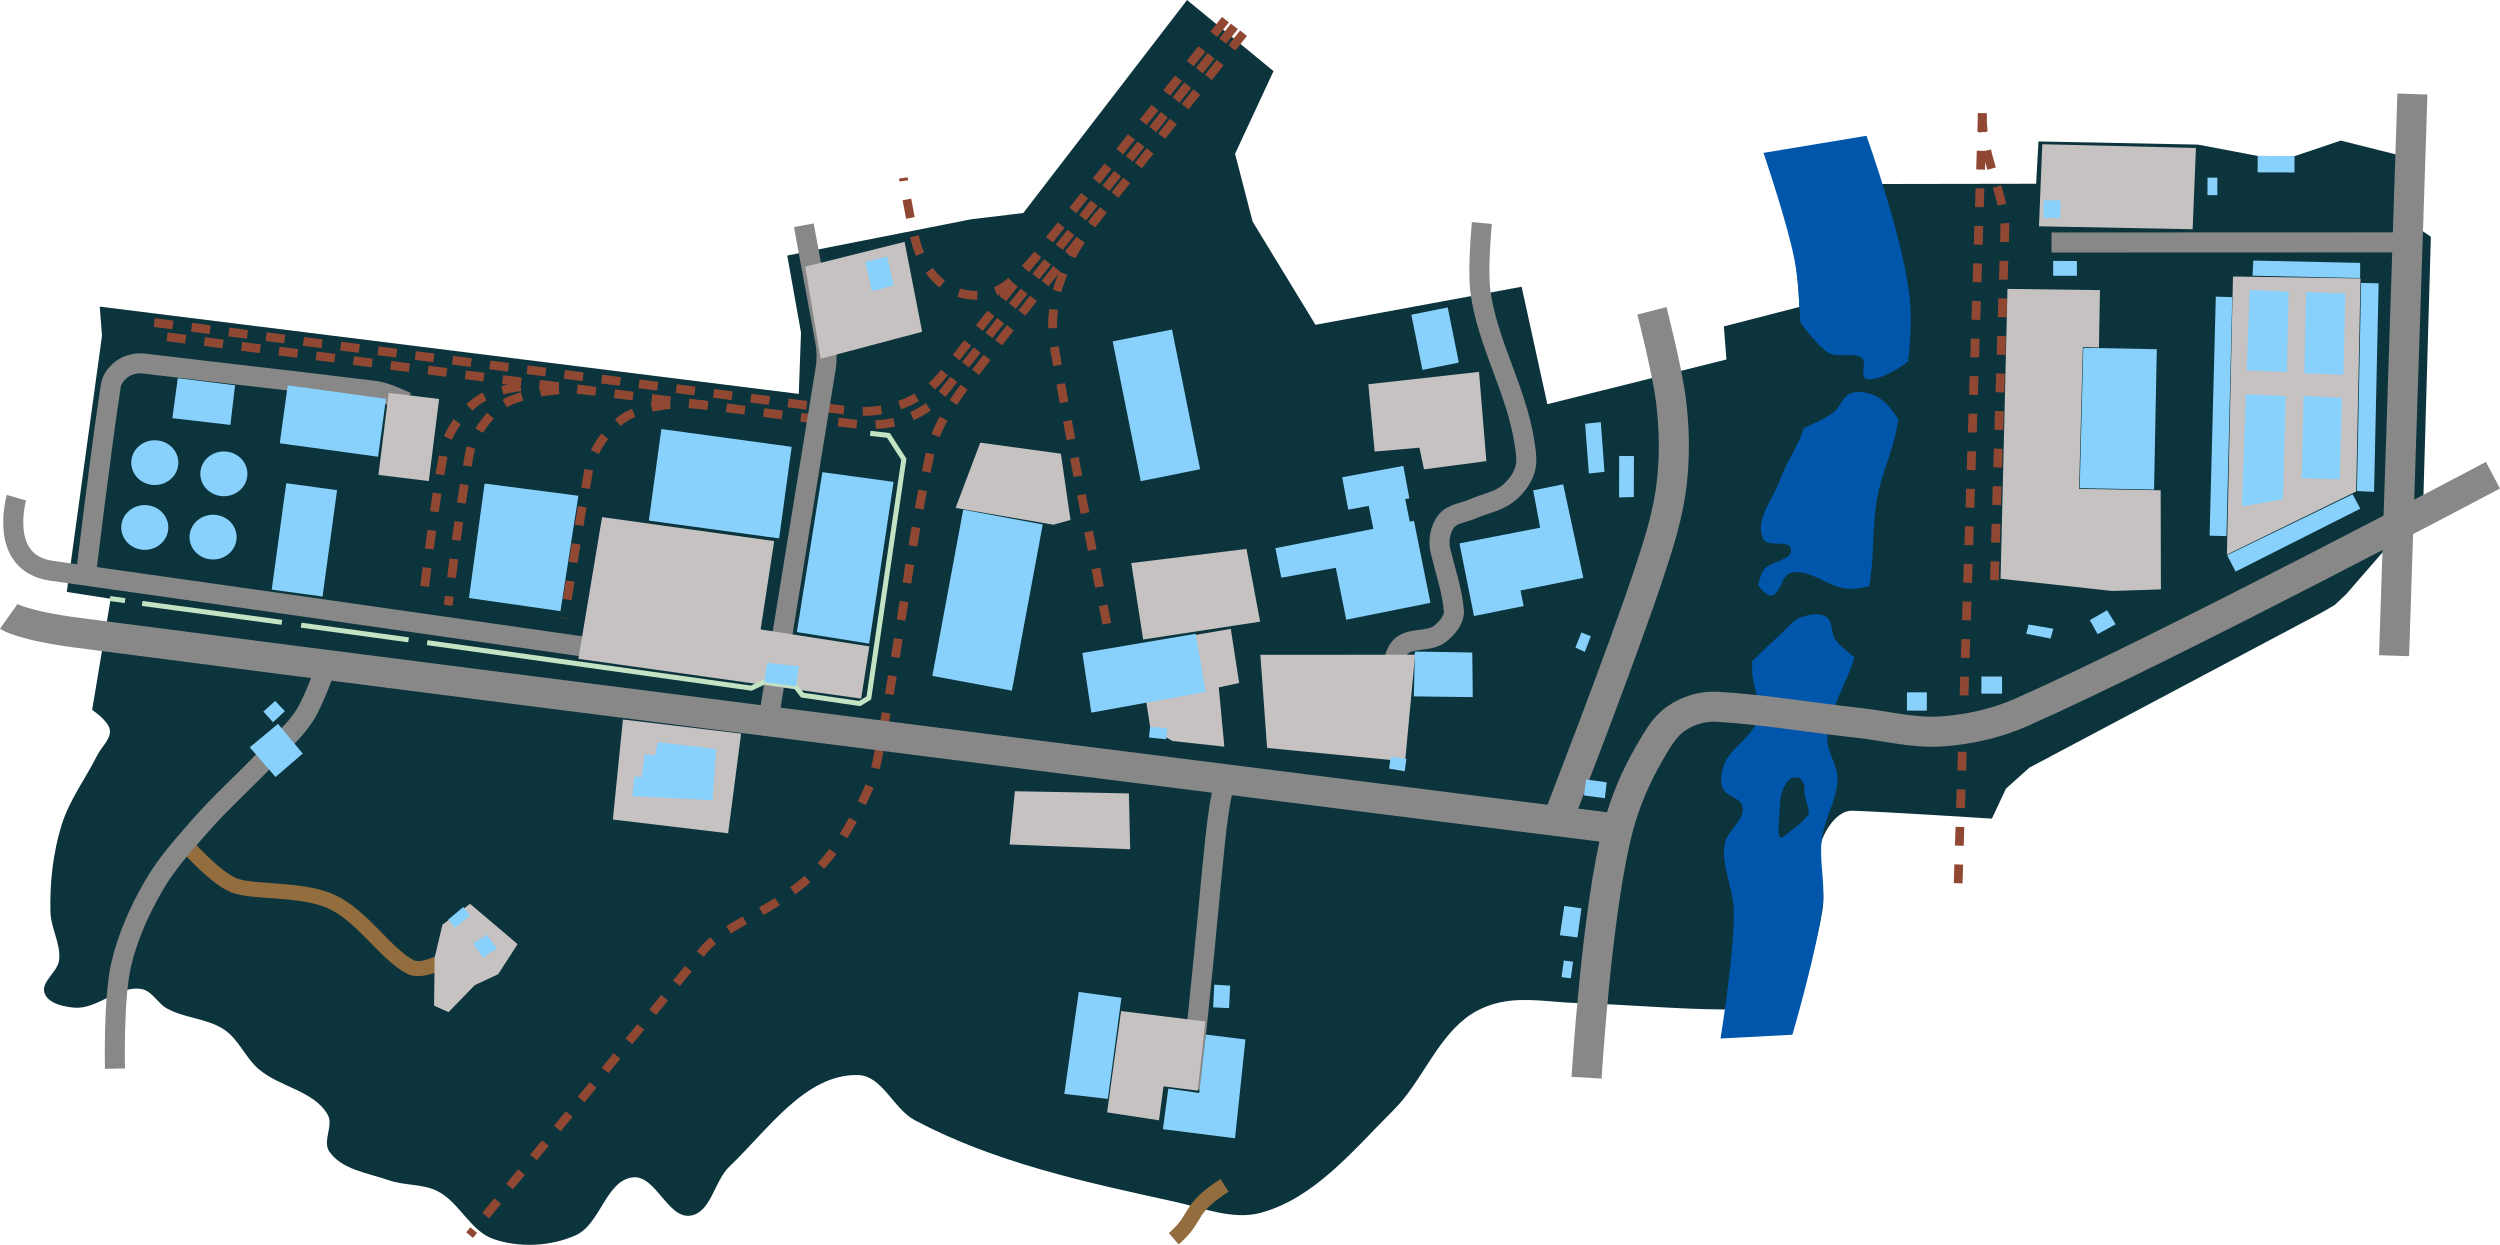 <svg xmlns="http://www.w3.org/2000/svg" xml:space="preserve" id="svg89" width="1995.644" height="993.699" version="1.1" viewBox="0 0 1995.645 993.699">
  <style id="style_common">
    .cement { fill:#c6c2c2 }
    .land { fill:#0c343c }
    .rock { fill:#ffffcd }
    .water { fill:#0056ab }
    .wood { fill:#593700 }
    .tarmac { fill:#888 }
    .gravel { fill:#946d3e }
    .building { fill:#88d1fd }
    .map_border { fill:none;stroke:#000;stroke-width:8 }
    .fence { fill:none;stroke:#c4e3c3;stroke-width:4 }
    .road_tarmac { fill:none;stroke:#888;stroke-width:16 }
    .road_gravel { fill:none;stroke:#946d3e;stroke-width:12 }
    .road_rail { fill:none;stroke:#914833;stroke-dasharray:15;stroke-width:7 }
    .danger { fill:red;fill-opacity:.4;stroke:red;stroke-dasharray:8,4;stroke-width:4 }
  </style>
  <g id="Ground_Level">
    <g id="Base_Terrain" class="land" data-name="Base Terrain">
      <path id="Base_Map_Shape" d="M947.582 0 816.819 170.064l-41.15 4.904-147.236 29.015 10.972 61.489-1.778 48.968-558.019-69.68 1.809 23.291-28.111 204.474 35.031 5.438-14.782 88.689s13.175 8.873 14.122 15.899c1.008 7.481-6.633 13.566-10.022 20.314-9.36 18.636-22.313 35.782-28.477 55.703-6.896 22.289-9.484 46.1-8.903 69.424.325 13.032 8.437 25.549 6.901 38.494-1.132 9.534-14.879 17.361-11.579 26.38 2.989 8.17 14.775 10.659 23.435 11.485 18.681 1.788 35.934-18.433 54.333-14.742 8.159 1.637 12.443 11.267 19.708 15.323 14.414 8.05 32.842 7.91 46.394 17.339 11.143 7.752 16.441 21.839 26.629 30.81 16.68 14.685 44.696 17.469 55.555 36.859 4.715 8.42-4.216 20.842 1.042 28.934 9.602 14.783 30.875 17.384 47.51 23.218 12.557 4.405 27.054 2.767 38.958 8.716 17.582 8.791 26.24 31.927 44.833 38.304 20.677 7.093 45.538 5.864 65.513-3.017 19.816-8.811 24.185-44.03 45.758-46.251 18.311-1.883 27.843 33.424 46.023 30.527 16.42-2.617 18.889-27.673 30.943-39.125 30.476-28.955 60.77-74.219 102.79-73.062 19.227.528 28.138 26.939 45.121 35.967 64.071 34.053 136.808 49.649 207.684 65.17 22.549 4.94 46.419 14.843 68.685 8.784 42.98-11.691 74.08-50.362 105.68-81.746 22.1-21.948 33.19-54.26 57.67-73.52 8.05-6.337 17.95-10.624 27.98-12.749 19.87-4.214 40.64.052 60.95.603 38.69 1.044 77.3 4.815 116 5.123 19.76.158 59.25-1.673 59.25-1.673s17.39-52.63 21.06-79.942c2.51-18.737-7.29-39.501.53-56.71 4.21-9.269 12.64-20.554 22.82-20.301 21.54.536 111.59 6.28 111.59 6.28l11.23-23.907 18.69-16.778 233.79-124.045 10.05-5.867 9.1-8.576 34.37-39.535.34-20.559 26.75-12.412 6.1-212.816-27.77-18.817 1.32-46.517-45.46-11.42-36.76 12.399-29.51-.139-47.78-9.037-127.25-2.524-1.89 33.761-124.77.213-79.96 14.052c11.15 26.918 14.78 56.227 15.77 84.069l-60.29 15.55 2.03 26.395-142.95 35.69-20.53-93.733-164.57 30.363-50.162-82.376-14.017-54.13 30.699-65.958Z"/>
    </g>
    <g id="River" class="water">
      <path id="River-3" d="M1449.53 490.292c-4.24.038-8.74 1.299-12.56 2.729-5.26 1.976-8.88 6.918-13.01 10.729-8.23 7.589-20.67 19.645-25.29 24.1.01 2.175.01 4.356.01 6.5-.03 13.12 7.92 26.395 4.62 39.092-3.95 15.171-22.51 23.266-27.56 38.106-1.89 5.576-2.79 12.231-.51 17.665 2.77 6.622 14.45 7.581 15.81 14.634 2.11 10.947-12.67 19.182-14.37 30.199-2.73 17.657 7.04 35.234 7.34 53.099.57 34.128-10.61 101.841-10.61 101.841l57.39-3.012s20.21-68.795 24.28-104.072c2-17.371-3.1-35.124-.76-52.453 2.2-16.372 12.38-31.453 12.45-47.973.05-11.15-8.54-21.308-8.11-32.448.89-22.664 15.46-42.67 21.67-64.504-3.01-2.205-11.41-8.488-15.17-13.843-3.76-5.368-1.85-14.653-7.34-18.246-2.18-1.429-4.74-2.048-7.43-2.133-.28-.01-.56-.013-.85-.01Zm-12.86 130.639c1.74 1.929 4.15 5.721 3.79 8.072-1.15 7.559 5.38 17.577 2.76 21.604-3.86 5.938-17.76 15.912-19.84 17.378-6.01 4.243-2.86-14.553-2.72-21.911.11-5.432.51-11.091 2.65-16.084 1.47-3.44 3.48-7.182 6.77-8.956.47-.252 6.24-.497 6.59-.103Z"/>
      <path id="River-2" d="M1483.66 312.902c-.35.005-.71.018-1.06.038-1.87.113-3.7.461-5.44 1.102-6.23 2.301-7.98 10.829-13.22 14.905-6.65 5.165-18 10.193-23.92 12.73-4.39 14.139-13.85 26.708-18.84 40.77-5.55 15.651-21.14 33.228-13.48 47.963 3.58 6.886 20.61.073 21.96 7.712 1.75 9.843-19.49 9.777-23.13 19.087-1.23 3.15-2.26 6.417-3.13 9.762 2.88 4.014 6.66 8.293 9.99 8.401 7.9.26 8.05-15.549 15.61-17.835 15.13-4.567 29.98 11.385 45.75 12.426 5.24.348 12.42-.949 17.44-1.97.21-1.39.43-2.779.63-4.172 3.24-22.311 1.76-45.211 5.84-67.383 3.32-18.04 11.6-34.916 15.1-52.924.58-2.957 1.15-5.926 1.73-8.893-4.21-6.082-10.55-14.365-16.38-17.542-4.25-2.321-9.39-4.006-14.38-4.167-.36-.012-.71-.015-1.07-.01Z"/>
      <path id="River-1" d="m1489.93 108.394-82.22 13.634s19.28 56.375 24.79 85.551c3.09 16.396 3.59 33.171 4.67 49.838 3.09 4.212 14.14 19.085 21.99 23.997 7.68 4.797 19.33-.861 26.83 4.199 4.97 3.355-2.01 15.106 3.74 16.813 8.5 2.527 27.6-9.084 33.4-13.908 1.88-15.767 2.74-31.581 1.55-47.347-3.42-45.621-34.75-132.777-34.75-132.777Z"/>
    </g>
    <g id="Railway" class="road_rail">
      <path d="M374.839 985.93S497.68 837.026 561.803 758.183c12.036-14.798 43.56-28.304 57.924-38.028 14.452-9.783 25.164-17.475 35.434-28.674 11.528-12.572 20.64-27.345 28.634-42.413 6.698-12.622 13.088-25.782 15.97-39.776 16.72-81.175 24.79-163.979 42.773-247.865 4.657-21.721 19.988-43.557 33.646-61.076 72.574-93.103 218.435-276.349 218.435-276.349" style="stroke-dashoffset:9.8"/>
      <path d="M121.668 267.385s371.495 47.423 553.91 70.25c14.429 1.808 29.74 2.444 43.584-2.018 12.659-4.078 25.111-11.4 33.436-21.771C824.599 224.161 986.62 19.462 986.62 19.462" style="stroke-dashoffset:18.2"/>
      <path d="M883.94 499.884s-29.315-145.203-42.248-222.411c-2.043-12.196-2.088-22.522.293-37.097 5.349-32.733 35.47-68.96 35.47-68.96" style="stroke-dashoffset:28"/>
      <path d="m1563.1 705.054 19.73-627.524"/>
      <path d="M123.149 257.51s373.124 46.917 553.908 70.253c14.685 1.895 30.312-.028 44.081-5.474 13.012-5.15 23.543-13.105 32.151-24.142C825.009 206.203 983.164 9.588 983.164 9.588"/>
      <path d="M450.472 493.73s11.596-76.145 19.823-120.33c2.857-15.336 18.844-36.463 33.126-42.74 29.733-13.068 63.748-6.673 63.748-6.673" style="stroke-dashoffset:14.7"/>
      <path d="M337.662 479.756s8.723-76.718 16.951-120.903c2.857-15.336 18.774-36.624 33.123-42.741 32.868-14.009 65.005-6.046 65.005-6.046" style="stroke-dashoffset:18.2"/>
      <path d="M357.763 483.201s8.726-76.715 16.953-120.903c2.855-15.336 18.619-36.999 33.124-42.738 32.239-12.757 64.689-7.617 64.689-7.617" style="stroke-dashoffset:7.7;stroke-width:7.0"/>
      <path d="M1591.81 470.717s5.54-189.951 8.56-287.058c.86-27.667-18.11-55.742-18.11-93.049" style="stroke-dashoffset:22.4"/>
      <path d="M721.122 142.043s3.122 22.597 9.363 48.854c3.542 14.905 12.29 30.262 25.281 38.382 10.202 6.378 24.298 8.19 35.796 4.644 18.238-5.625 42.77-38.067 42.77-38.067" style="stroke-dashoffset:12.6"/>
    </g>
    <g id="Dirt_Roads" class="road_gravel">
      <path d="M147.745 673.45s23.128 26.834 38.941 33.271c14.771 6.015 53.987 2.096 77.951 13.04 24.798 11.325 43.069 41.892 63.017 52.133 12.532 6.432 40.204-13.028 40.204-13.028"/>
      <path d="M977.523 946.249c-30.424 19.367-20.641 25.446-40.564 42.578"/>
    </g>
    <g id="Roads" class="road_tarmac">
      <path d="M260.639 530.992s-9.582 27.925-17.484 40.224c-7.973 12.407-19.498 22.137-29.58 32.898-17.659 18.851-37.154 35.98-54.124 55.45-12.97 14.883-26.412 29.703-36.33 46.772-11.593 19.95-21.307 41.471-26.471 63.958-6.184 26.936-4.887 82.764-4.887 82.764"/>
      <path d="M13.133 397.317s-15.14 52.22 28.084 58.312C206.32 478.897 618.776 538.103 618.776 538.103"/>
      <path d="M613.502 574.191s37.318-229.337 45.57-279.947c1.162-7.126 1.017-14.558-.283-21.661-7.438-40.66-17.128-92.787-17.128-92.787"/>
      <path d="M68.178 462.109s12.406-103.547 20.281-154.257c.885-5.699 5.274-10.892 10.105-14.041 4.817-3.138 11.171-4.259 16.878-3.558 58.766 7.198 125.525 14.442 184.551 21.883 8.623 1.087 24.51 8.889 24.51 8.889"/>
      <path d="M978.302 622.019c-9.432 31.245-9.59 79.802-28.416 247.036"/>
      <path d="M1182.93 178.026s-3.58 36.448-1.21 54.447c5.45 41.427 28.84 79.025 35.1 120.338 1.12 7.424 2.64 15.361.38 22.525-2.32 7.356-7.57 13.901-13.59 18.728-7.86 6.308-18.53 7.91-27.72 12.036-7.17 3.22-16.54 3.744-21.39 9.928-4.95 6.307-6.52 15.802-4.65 23.594 3.95 16.407 9.64 33.103 10.72 48.043.51 7.126-5.53 13.874-11.13 18.324-8.64 6.875-23.82 2.411-31.46 10.388-7.15 7.464-8.43 29.831-8.43 29.831"/>
      <path d="m1919.3 193.47-281.67.111"/>
    </g>
    <g id="Main_Roads" class="road_tarmac" style="stroke-width:24.0">
      <path d="M1990.02 379.354s-258.25 136.938-376.53 189.313c-20.12 8.909-42.27 13.819-64.23 15.234-22.07 1.422-43.99-4.507-65.97-6.901-37.8-4.114-77.18-10.942-113.35-12.827-11.02-.574-22.68 3.059-31.79 9.292-9.88 6.752-15.89 18.102-21.9 28.451-10.56 18.195-18.92 37.903-24.35 58.229-17.37 64.965-25.4 200.134-25.4 200.134"/>
      <path d="M1292.06 661.66S461.262 557.124 62.695 505.212c-45.617-5.941-55.747-13.134-55.747-13.134"/>
      <path d="M1242.64 656.62s52.38-134.171 74.85-202.559c7.31-22.254 14.17-44.255 16.9-67.521 2.64-22.519 2.26-45.462-.66-67.946-3.09-23.829-15.06-70.49-15.06-70.49"/>
      <path d="m1925.73 75.058-14.64 448.355"/>
    </g>
    <g id="Pavement" class="cement">
      <path d="m1602.49 230.607-5.53 231.379 88.89 9.758 39.11-1.252-.2-79.114-65.12-1.094L1662.65 277l12.83.368.83-45.773Z"/>
      <path d="m1782.49 220.717-4.84 221.982 103.16-50.37 3.49-170.044Z"/>
      <path d="m1630.27 115.126-2.65 65.521 122.66 2.356 2.65-64.894Z"/>
      <path d="m995.005 438.155-91.948 11.309 9.479 61.016 93.374-14.244Z"/>
      <path d="m1180.63 296.843-88.35 9.872 5.04 53.755 35.74-3.107 3.65 17.289 49.79-6.552Z"/>
      <path d="m1006.07 522.682 5.4 74.376 110.17 10.739 7.99-85.13Z"/>
      <path d="m782.489 353.357-19.688 52.11 78.168 13.39 13.543-3.815-7.642-52.874Z"/>
      <path d="m655.096 286.35-12.343-73.475 79.337-19.839 14.016 71.811Z"/>
      <path d="m894.914 807.095-11.157 80.867 41.426 6.335 3.588-27.094 27.339 3.397 6.037-55.199Z"/>
      <path d="m497.249 574.356-8.032 79.842 92.021 11.01 10.336-79.575Z"/>
      <path d="m480.619 412.793-18.904 113.109 225.701 31.788 6.547-41.719-86.788-13.505 10.822-70.536Z"/>
      <path d="m310.272 313.649-8.185 65.445 40.202 4.93 8.215-65.531Z"/>
      <path d="m810.149 631.601-4.219 42.525 96.243 3.801-1.032-44.578Z"/>
      <path d="m982.496 501.99-117.545 20.271 6.843 45.455 43.161-7.732 3.362 21.247 17.59 10.294 41.436 4.527-4.472-47.345 16.295-3.506Z"/>
      <path d="m353.213 738.127-6.267 26.31-.44 38.352 11.542 5.18 20.99-21.605 18.621-8.701 15.519-24.01-37.976-32.176Z"/>
    </g>
    <g id="Fence" class="fence">
      <path d="m87.814 477.784 12.014 1.677m13.691 2.235 111.483 15.088m15.368 2.235 85.777 11.735m14.809 2.235 258.73 36.323 10.617-5.029 24.588 3.353 5.588 7.264 45.823 6.706 7.264-4.471 27.941-190.554-12.294-19-14.529-1.676"/>
    </g>
    <g id="Buildings" class="building">
      <g id="Garages-2" data-name="Garages">
        <path d="m1798.06 220.093.69-12.087 85.28 1.849-.04 12.087Z"/>
        <path d="m1837.42 381.663 1.45-65.681 30.6 1.695-1.78 65.03Z"/>
        <path d="m1789.65 404.255 3.14-89.515 31.82 1.377-2.23 82.389Z"/>
        <path d="m1839.44 298.015 1.45-64.833 31.24 1.043-1.45 64.834Z"/>
        <path d="m1793.41 295.618 2.44-64.17 31.08 1.375-1.45 64.17Z"/>
        <path d="m1763.82 427.603 4.96-190.81 13.13.396-4.63 190.772Z"/>
        <path d="m1881.45 391.969 3.31-166.133 13.99.358-3.64 166.458Z"/>
        <path d="M1777.81 443.147 1878 394.55l6.12 11.49-99.55 50.227Z"/>
        <path d="m1277.85 336.932-12.51 1.359 2.96 39.684 12.5-1.362Z"/>
        <path d="m1304.31 364.103-11.79-.172-.08 33.166 11.76-.353Z"/>
      </g>
      <g id="Big_Buildings-2" data-name="Big Buildings">
        <path d="m888.201 272.528 47.348-9.517 22.422 111.553-47.348 9.518Z"/>
        <path d="m525.082 592.429-2.219 10.601-8.405-.799-2.156 17.948-5.739-.296-1.83 15.667 64.146 3.182 2.762-40.845Z"/>
        <path d="m744.238 539.548 24.638-132.674 63.505 11.793-24.638 132.674Z"/>
        <path d="m636.105 504.554 20.348-127.648 56.85 7.766-19.472 129.108Z"/>
        <path d="m517.938 415.572 9.986-73.092 104.014 14.212-9.985 73.09Z"/>
        <path d="m374.361 477.375 12.481-91.37 74.86 9.747-14.307 92.101Z"/>
        <path d="m1247.82 386.605-23.97 4.808 5.59 29.808-64.43 12.542 11.62 57.969 39.63-7.942-2.5-12.457 50.14-10.053Z"/>
        <path d="m1120.21 371.903-48.79 9.061 4.82 25.895 16.36-3.037 3.69 18.323-78.21 15.444 4.74 23.591 43.49-7.97 8.33 41.474 67.21-13.509-13.15-65.43-3.34.659-3.62-17.995 3.29-.611Z"/>
        <path d="m137.566 333.799 4.36-31.911 45.733 5.704-3.775 31.618Z"/>
        <path d="m223.332 353.85 6.339-46.243 78.441 10.754-6.34 46.241Z"/>
        <path d="m216.909 470.662 11.604-84.933 40.556 5.541-11.603 84.933Z"/>
        <path d="m962.52 825.847-5.243 46.654-24.663-3.531-4.326 32.407 57.566 7.279 8.345-78.878Z"/>
        <path d="m863.987 521.222 7.181 47.658 91.322-16.6-8.052-46.357Z"/>
        <path d="m1663.01 277.648-2.87 112.002 59.33 1.119 2.22-112.001Z"/>
        <path d="m861.115 791.834-11.515 81.38 34.723 3.991 10.864-80.728Z"/>
        <path d="m1126.62 251.243 29.05-5.838 8.84 44.024-29.04 5.839Z"/>
        <ellipse cx="123.575" cy="369.312" rx="18.788" ry="17.864"/>
        <ellipse cx="178.707" cy="378.244" rx="18.788" ry="17.864"/>
        <ellipse cx="170.083" cy="428.757" rx="18.788" ry="17.864"/>
        <ellipse cx="115.567" cy="421.057" rx="18.788" ry="17.864"/>
        <path d="m690.753 209.04 5.218 23.298 17.457-4.422-5.3-23.175Z"/>
      </g>
      <g id="Small_Buildings-2" data-name="Small Buildings">
        <path d="m1581.65 553.697.03-13.686 16.49.04-.04 13.686Z"/>
        <path d="m1245.19 746.573 3.54-23.454 13.65 1.961-3.13 23.243Z"/>
        <path d="m363.206 740.598-5.423-6.505 12.011-10.035 5.423 6.507Z"/>
        <path d="m377.766 752.982 10.962-6.732 7.834 10.944-11.169 7.148Z"/>
        <path d="m1128.59 555.89.86-35.805 45.81.799.39 35.594Z"/>
        <path d="m199.367 596.535 22.551-18.731 19.732 23.719-21.719 18.731Z"/>
        <path d="m1522.21 567.247.03-14.607 15.87.038-.04 14.61Z"/>
        <path d="m1264.38 634.926 1.74-12.709 16.49 2.281-1.53 12.709Z"/>
        <path d="m1674.42 506.209-6.21-11.187 13.77-7.875 6.84 11.187Z"/>
        <path d="m1638.94 220.132.03-11.844 18.95.046-.03 11.843Z"/>
        <path d="m1802.18 137.587.03-13.101 29.42.071-.03 13.101Z"/>
        <path d="m917.166 588.683.926-8.461 13.704 1.039-.972 8.919Z"/>
        <path d="m1108.84 613.566 1.36-9.557 12.45 1.7-1.36 9.973Z"/>
        <path d="m610.077 544.555 2.244-15.406 25.394 2.754-2.164 15.952Z"/>
        <path d="m210.25 568.021 9.44-8.475 7.706 8.132-9.44 8.891Z"/>
        <path d="m968.402 804.136.906-18.146 12.69.817-.907 17.935Z"/>
        <path d="m1246.52 779.994 1.81-13.283 7.38 1.006-1.82 13.286Z"/>
        <path d="m1257.58 516.935 4.79-12.086 7.51 3.042-4.8 12.502Z"/>
        <path d="m1617.46 505.931 1.9-7.401 19.77 3.38-2.31 7.817Z"/>
        <path d="m1631.24 173.931.03-13.986 13.41.032-.04 13.987Z"/>
        <path d="m1762.14 155.759.03-13.973 7.86.019-.03 13.973Z"/>
      </g>
    </g>
  </g>
</svg>

